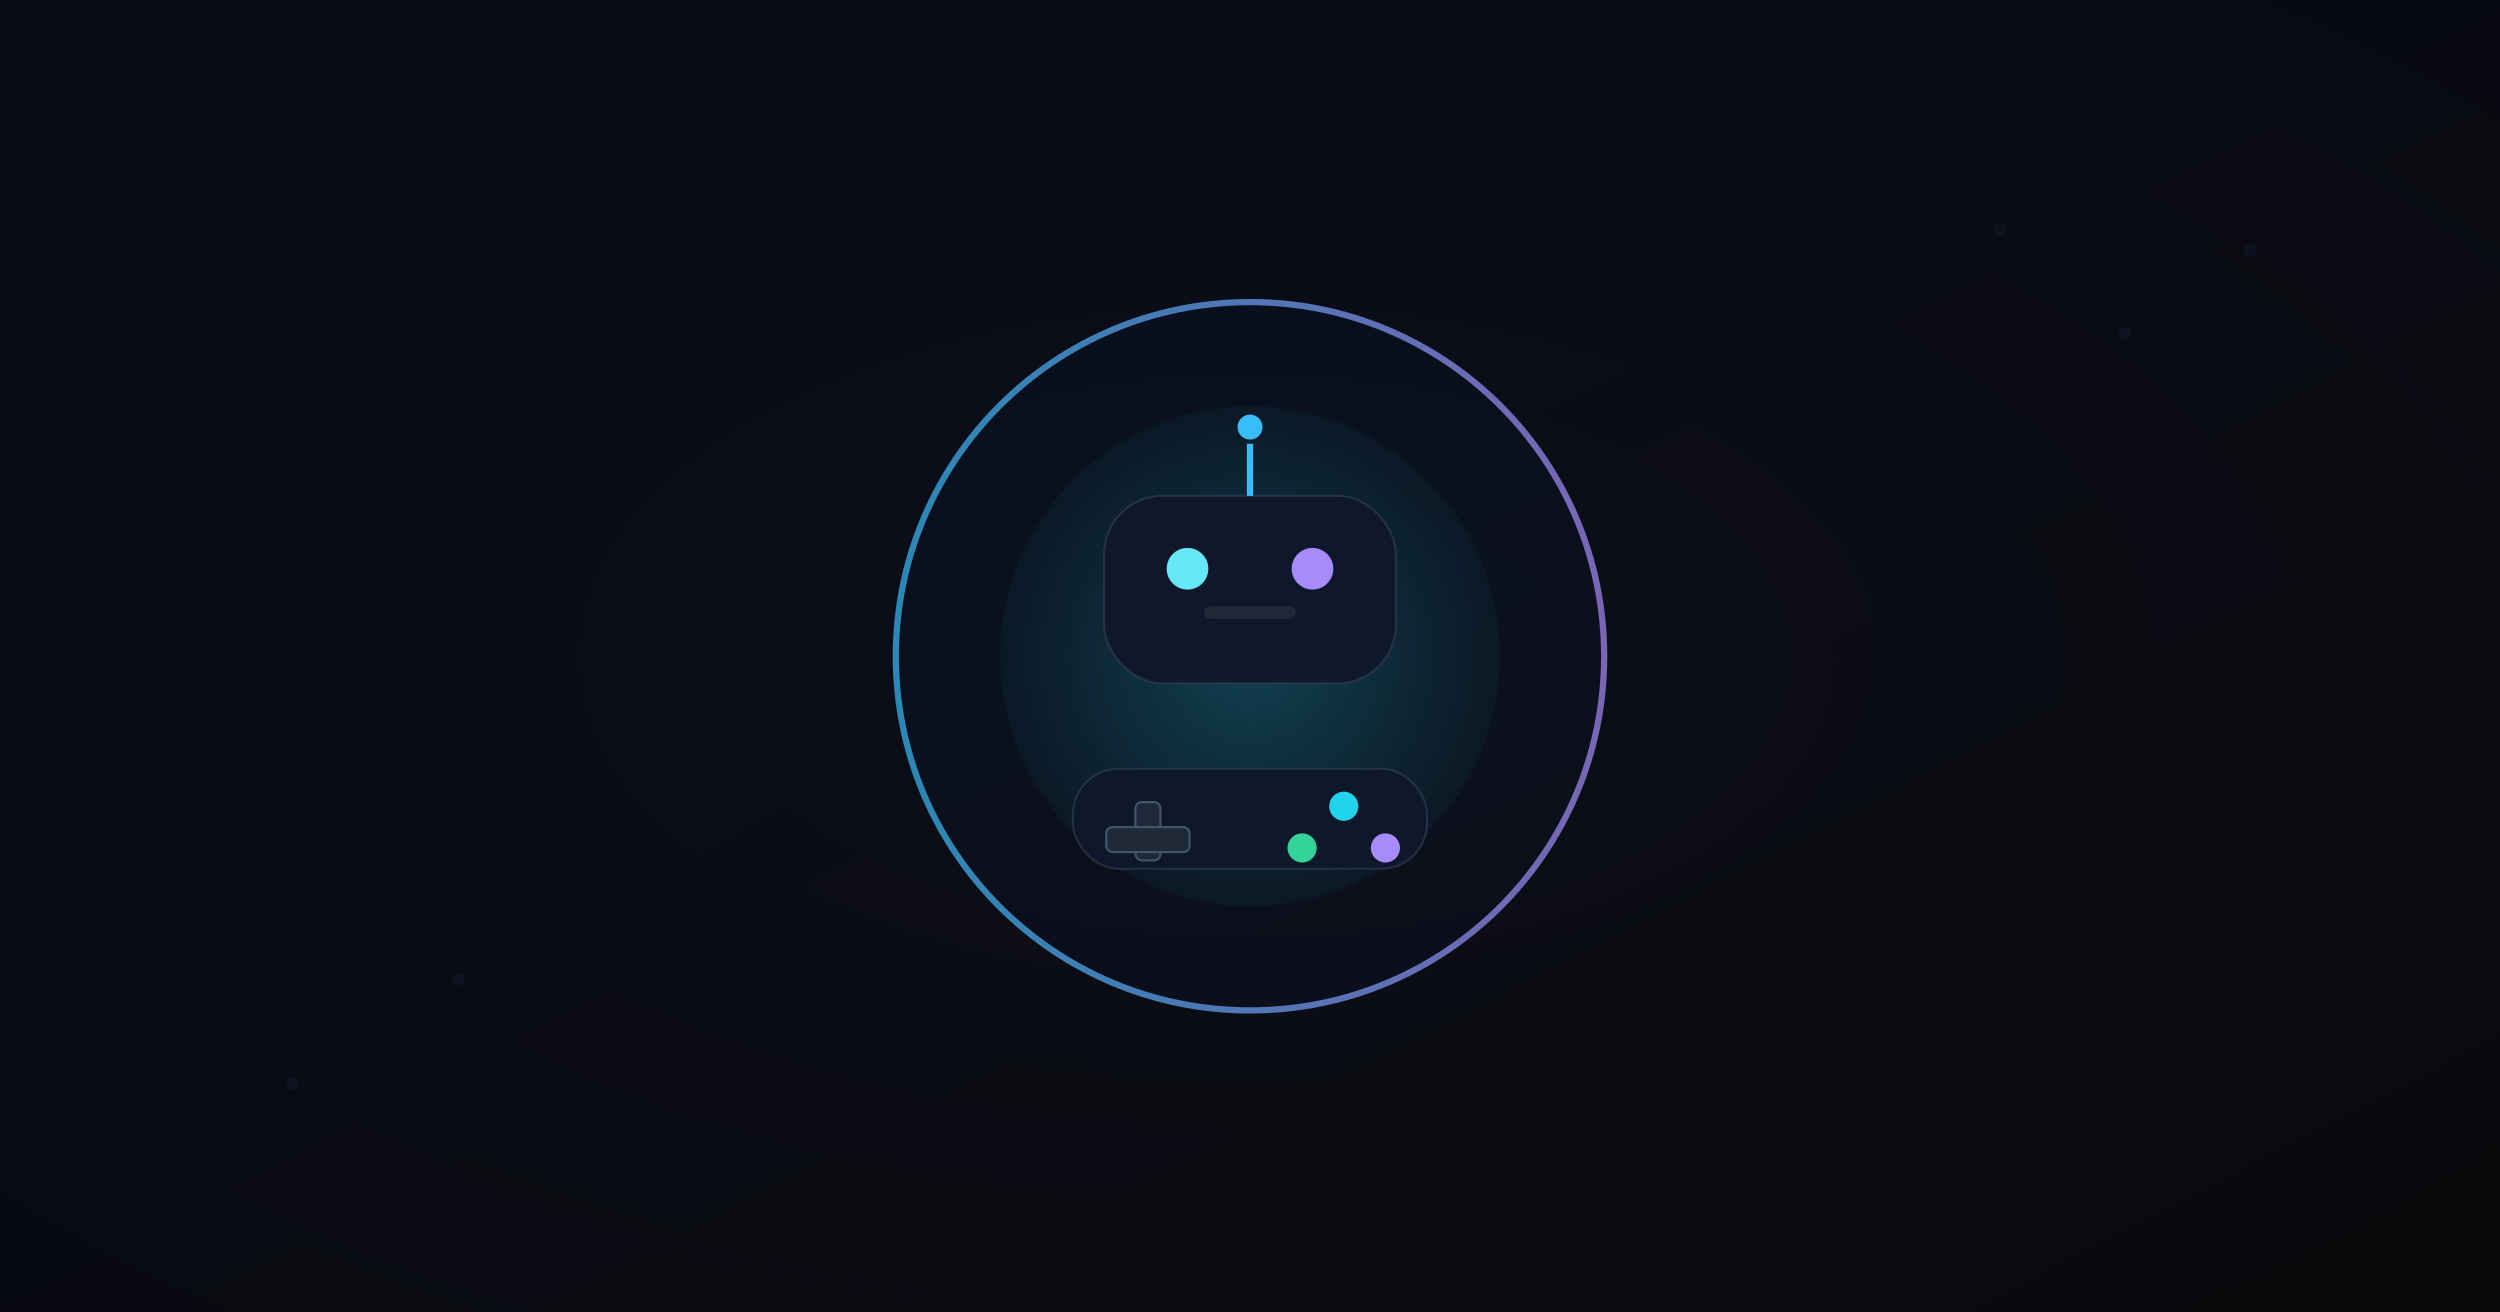 <svg xmlns="http://www.w3.org/2000/svg" width="1200" height="630" viewBox="0 0 1200 630" role="img" aria-label="AI and videogames illustration">
  <defs>
    <!-- Background -->
    <linearGradient id="bg" x1="0" x2="1" y1="0" y2="1">
      <stop offset="0%" stop-color="#0b1020"/>
      <stop offset="100%" stop-color="#0e0e12"/>
    </linearGradient>
    <radialGradient id="vignette" cx="50%" cy="50%" r="75%">
      <stop offset="0%" stop-color="#000" stop-opacity="0"/>
      <stop offset="100%" stop-color="#000" stop-opacity="0.35"/>
    </radialGradient>

    <!-- Badge visuals -->
    <radialGradient id="badgeGlow" cx="50%" cy="50%" r="60%">
      <stop offset="0%" stop-color="#22d3ee" stop-opacity="0.25"/>
      <stop offset="100%" stop-color="#22d3ee" stop-opacity="0"/>
    </radialGradient>
    <linearGradient id="ring" x1="0" x2="1">
      <stop offset="0%" stop-color="#38bdf8"/>
      <stop offset="100%" stop-color="#a78bfa"/>
    </linearGradient>

    <filter id="soft" x="-50%" y="-50%" width="200%" height="200%">
      <feGaussianBlur stdDeviation="8"/>
    </filter>
    <filter id="shadow" x="-25%" y="-25%" width="150%" height="150%">
      <feDropShadow dx="0" dy="12" stdDeviation="24" flood-color="#000" flood-opacity="0.35"/>
    </filter>
  </defs>

  <!-- Background with vignette -->
  <rect width="1200" height="630" fill="url(#bg)"/>
  <rect width="1200" height="630" fill="url(#vignette)"/>

  <!-- Centered badge (compact, not wide) -->
  <g transform="translate(600,315)">
    <!-- outer ring -->
    <circle r="170" fill="#0b1220" opacity="0.6"/>
    <circle r="170" fill="none" stroke="url(#ring)" stroke-width="3" opacity="0.7"/>
    <!-- inner glow -->
    <circle r="120" fill="url(#badgeGlow)" filter="url(#soft)"/>

    <!-- robot head (AI) -->
    <g transform="translate(0,-22)" filter="url(#shadow)">
      <rect x="-70" y="-55" width="140" height="90" rx="28" fill="#0f172a" stroke="#334155" stroke-opacity="0.6"/>
      <circle cx="-30" cy="-20" r="10" fill="#67e8f9"/>
      <circle cx="30" cy="-20" r="10" fill="#a78bfa"/>
      <rect x="-22" y="-2" width="44" height="6" rx="3" fill="#1f2937"/>
      <line x1="0" y1="-80" x2="0" y2="-55" stroke="#38bdf8" stroke-width="3"/>
      <circle cx="0" cy="-88" r="6" fill="#38bdf8"/>
    </g>

    <!-- small controller (games) -->
    <g transform="translate(0,78)" filter="url(#shadow)">
      <rect x="-85" y="-24" width="170" height="48" rx="22" fill="#0f172a" stroke="#334155" stroke-opacity="0.6"/>
      <!-- d‑pad -->
      <rect x="-55" y="-8" width="12" height="28" rx="3" fill="#1f2937" stroke="#475569"/>
      <rect x="-69" y="4" width="40" height="12" rx="3" fill="#1f2937" stroke="#475569"/>
      <!-- buttons -->
      <circle cx="45" cy="-6" r="7" fill="#22d3ee"/>
      <circle cx="65" cy="14" r="7" fill="#a78bfa"/>
      <circle cx="25" cy="14" r="7" fill="#34d399"/>
      <circle cx="65" cy="-26" r="0" fill="none"/>
    </g>
  </g>

  <!-- Ambient particles (subtle) -->
  <g fill="#111827" opacity="0.6">
    <circle cx="1080" cy="120" r="3"/>
    <circle cx="1020" cy="160" r="3"/>
    <circle cx="960" cy="110" r="3"/>
    <circle cx="140" cy="520" r="3"/>
    <circle cx="220" cy="470" r="3"/>
  </g>
</svg>

